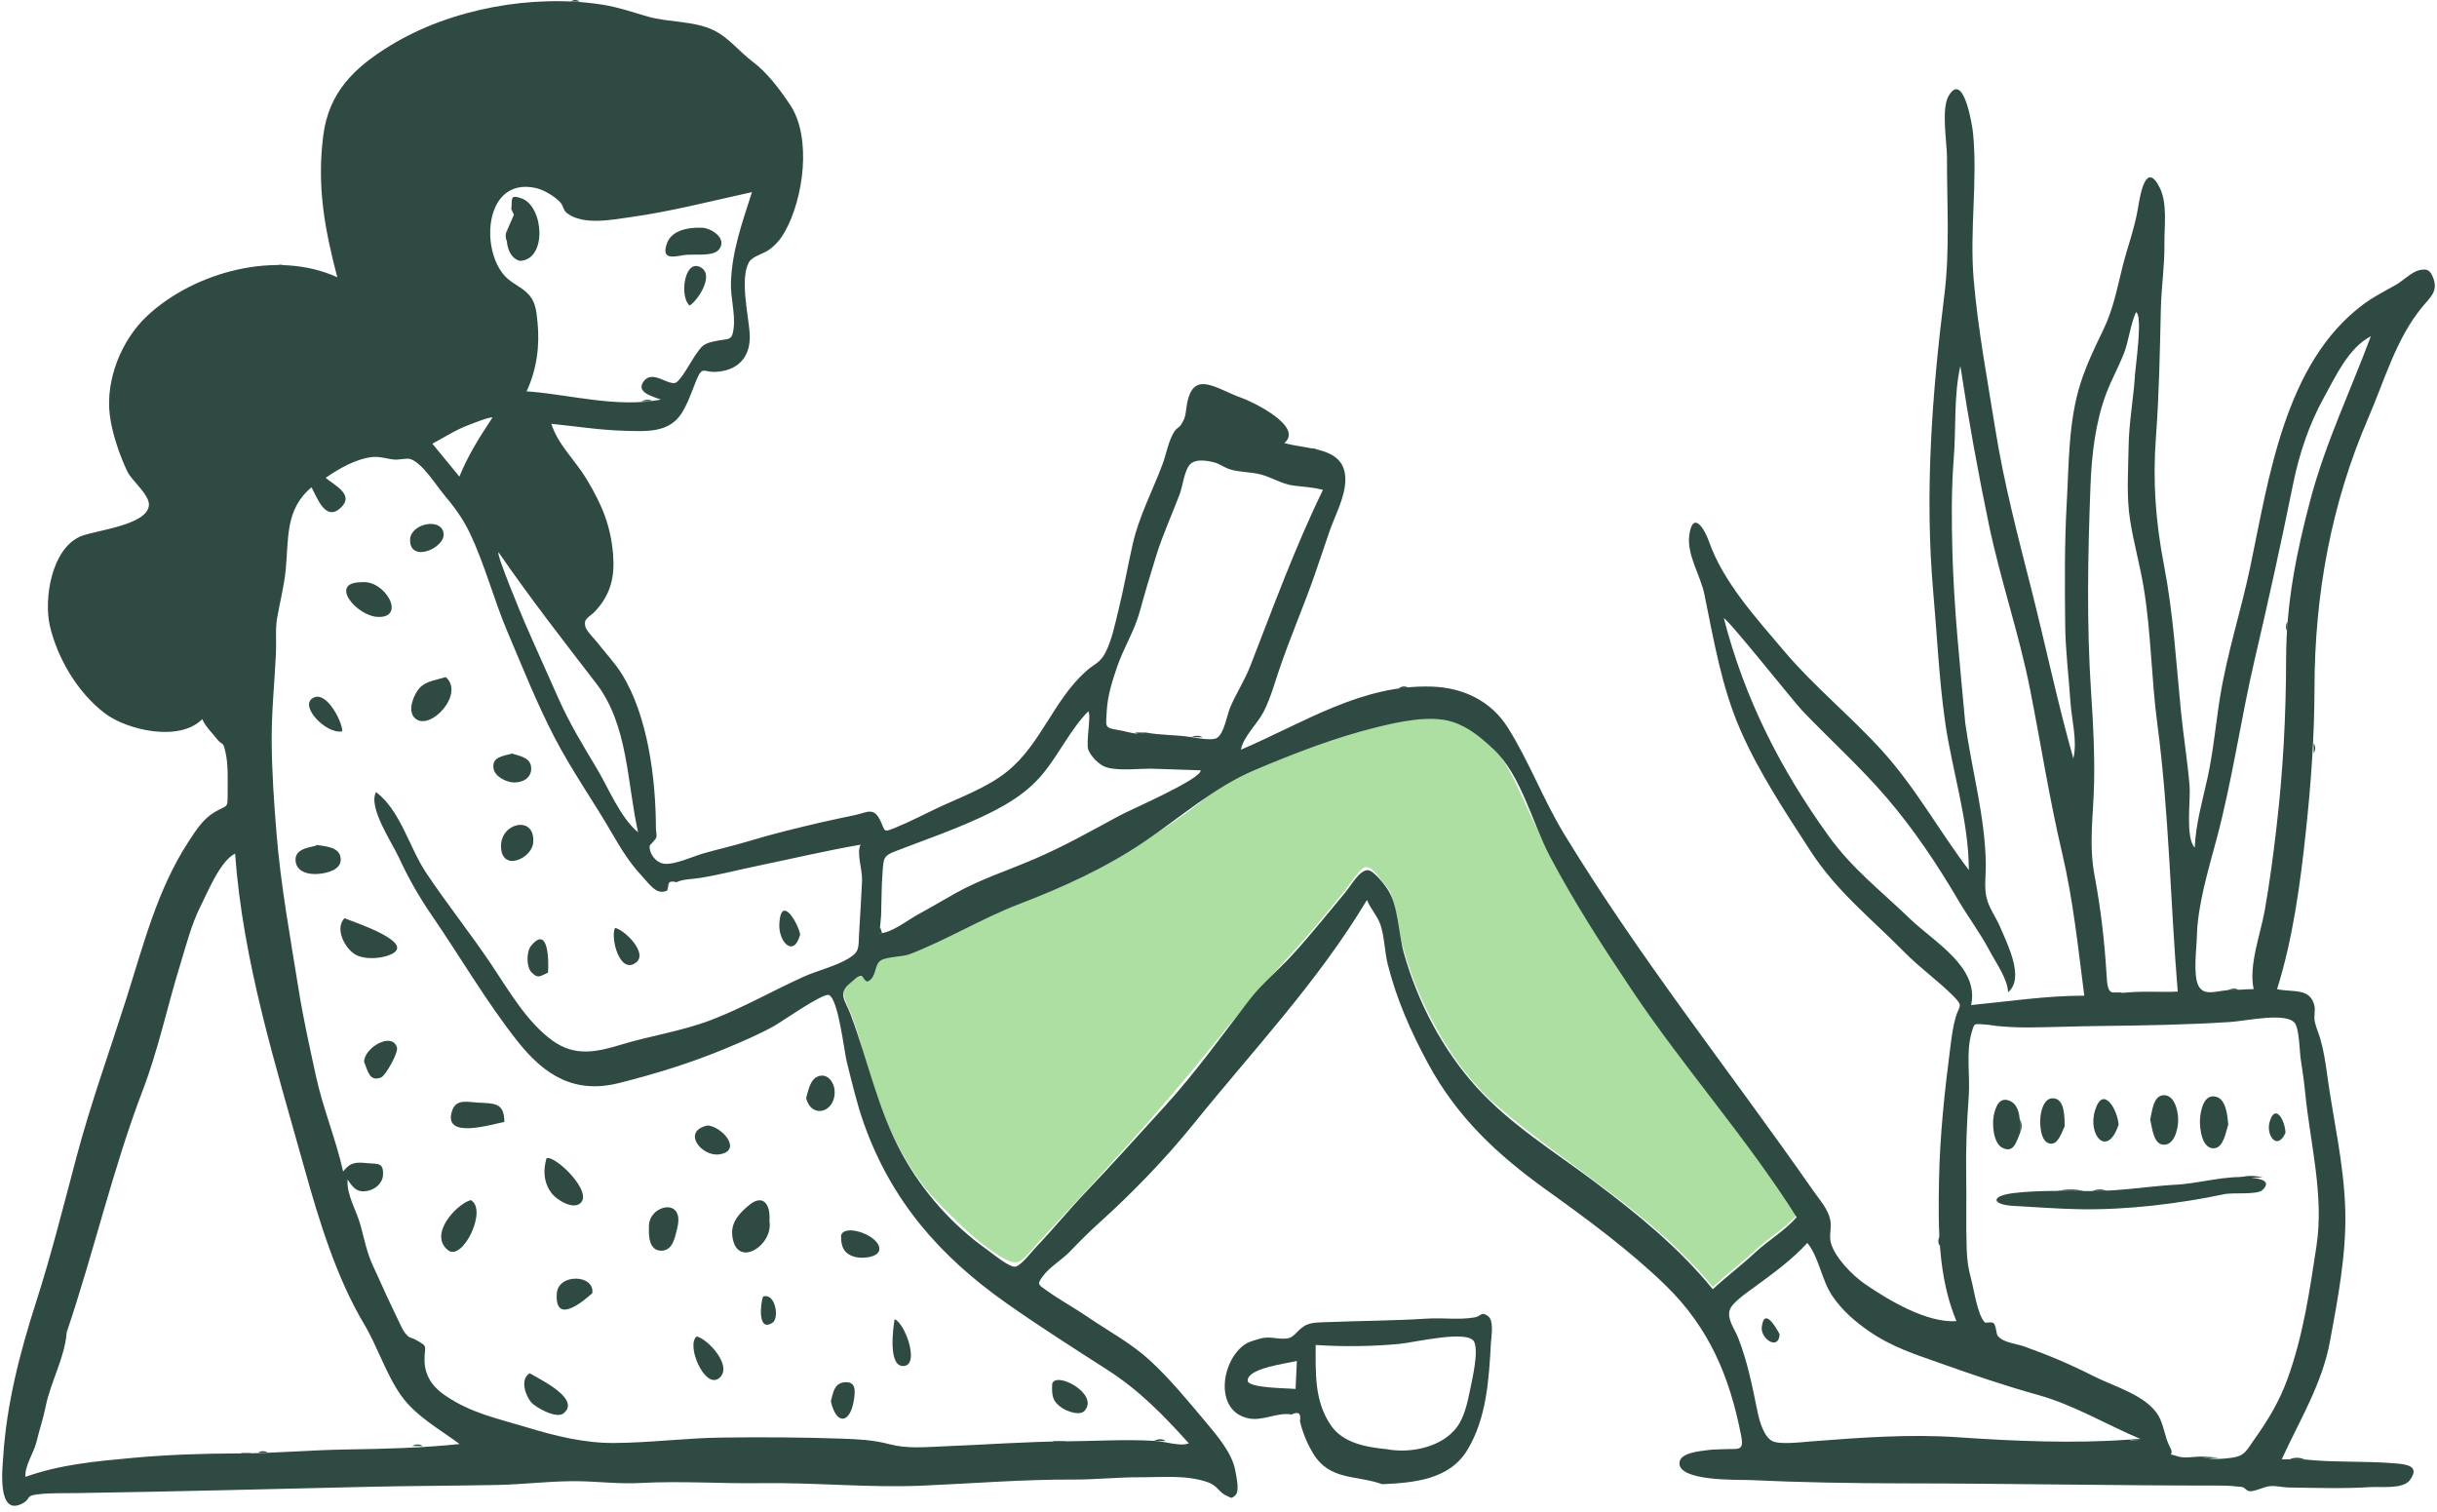 <svg width="366" height="227" viewBox="0 0 366 227" fill="none" xmlns="http://www.w3.org/2000/svg">
<path fill-rule="evenodd" clip-rule="evenodd" d="M269.832 182.46C268.101 184.462 265.545 185.947 263.584 187.777C261.525 189.7 259.289 191.38 257.238 193.279C248.19 182.22 235.794 175.438 225.056 166.261C219.965 161.91 216.215 156.009 213.47 149.952C212.063 146.847 211.023 143.651 210.21 140.343C209.843 138.853 209.485 137.369 209.246 135.858C208.956 134.03 208.88 133.874 207.647 132.446C207.115 131.832 206.087 130.037 205.046 130.235C204.171 130.401 202.569 133.067 202.016 133.725C199.355 136.891 196.775 140.154 193.974 143.197C189.688 147.855 185.786 152.438 181.806 157.374C173.666 167.473 164.885 176.979 156.024 186.482C155.367 187.187 153.834 189.253 152.89 189.531C151.742 189.869 149.876 188.461 148.72 187.673C145.93 185.774 143.73 183.422 141.344 181.067C136.689 176.472 133.536 170.022 131.416 163.885C130.146 160.211 129.321 156.403 128.011 152.742C127.465 151.216 126.227 149.341 126.855 148.012C127.042 147.616 128.233 146.563 128.653 146.482C129.15 146.387 129.978 147.068 130.151 147.021C131.798 146.57 130.884 144.845 131.864 143.917C132.42 143.39 135.246 143.467 136.09 143.178C139.175 142.12 141.942 140.101 144.859 138.896C157.069 133.852 169.427 128.945 179.967 120.708C182.701 118.572 184.517 116.966 187.779 115.586C191.075 114.191 194.389 112.946 197.752 111.729C200.719 110.655 203.703 109.647 206.768 108.878C210.083 108.045 214.785 106.989 218.097 108.062C224.601 110.167 226.701 115.526 229.291 121.18C232.795 128.828 237.032 136.066 241.626 143.106C250.462 156.651 261.209 168.805 269.832 182.46Z" fill="#ADDEA2"/>
<path fill-rule="evenodd" clip-rule="evenodd" d="M73.96 62.714C73.602 62.532 70.808 63.67 70.339 63.844C68.465 64.539 66.701 65.694 64.936 66.633C66.288 68.279 67.641 69.926 68.994 71.573C70.32 68.32 72.024 65.637 73.96 62.714ZM74.882 82.948C74.422 83 78.308 92.337 78.761 93.386C80.412 97.199 82.146 100.975 83.819 104.778C85.44 108.464 87.496 111.855 89.568 115.298C91.34 118.243 93.162 122.813 95.835 124.994C94.147 117.507 94.369 108.899 89.529 102.613C84.511 96.096 79.551 89.732 74.882 82.948ZM269.832 182.792C262.334 170.919 252.948 160.416 245.129 148.754C240.752 142.225 236.49 135.612 232.805 128.661C230.125 123.606 228.459 116.392 224.319 112.527C222.494 110.824 220.545 109.157 218.097 108.394C214.747 107.35 210.134 108.385 206.768 109.21C200.497 110.748 194.37 113.136 188.429 115.644C182.404 118.188 177.263 122.757 171.818 126.428C165.978 130.366 159.656 133.235 153.113 135.747C147.416 137.933 142.347 141.073 136.68 143.274C135.551 143.713 133.246 143.648 132.299 144.22C131.278 144.836 131.68 146.655 130.441 147.326C129.882 147.629 129.696 146.531 129.267 146.549C128.742 146.571 128.263 147.187 127.757 147.577C125.698 149.166 126.959 150.226 127.775 152.412C130.433 159.537 131.861 166.785 135.594 173.511C138.662 179.039 143.054 183.993 148.225 187.653C149.012 188.21 151.575 190.368 152.499 190.224C153.33 190.096 155.021 187.886 155.595 187.286C158.199 184.563 160.579 181.634 163.181 178.907C167.202 174.692 171.073 170.364 174.975 166.092C179.505 161.133 183.515 155.513 187.595 150.214C189.472 147.776 191.888 145.79 193.974 143.53C196.779 140.49 199.355 137.223 202.016 134.057C202.821 133.099 204.17 130.649 205.421 130.678C206.298 130.698 207.844 132.762 208.302 133.409C210.007 135.814 209.999 140.156 210.847 143.157C212.915 150.476 216.645 157.625 221.76 163.273C226.846 168.889 233.362 172.883 239.378 177.397C245.895 182.288 252.07 187.294 257.238 193.611C259.289 191.712 261.525 190.032 263.584 188.11C265.545 186.279 268.101 184.794 269.832 182.792ZM173.318 216.383C174.776 216.398 177.244 217.294 178.548 216.755C174.68 212.475 171.128 208.803 166.234 205.666C161.156 202.411 156.094 199.186 151.162 195.714C141.222 188.718 133.91 180.42 129.758 168.769C128.689 165.769 127.973 162.622 127.189 159.538C126.768 157.877 125.929 150.105 124.503 149.435C123.659 149.037 117.306 153.502 116.299 154.058C113.946 155.36 111.583 156.369 109.15 157.388C103.92 159.578 98.528 161.248 92.982 162.643C86.332 164.315 81.803 161.548 77.684 156.322C73.01 150.392 69.127 143.702 64.854 137.476C62.911 134.643 61.301 131.816 59.866 128.692C58.927 126.648 55.202 121.134 56.489 118.956C60.161 121.752 61.482 127.311 63.983 131.054C67.101 135.719 70.615 140.118 73.748 144.779C76.384 148.698 79.072 153.448 82.965 156.266C86.39 158.744 89.643 157.982 93.329 156.868C97.796 155.518 102.426 154.853 106.803 153.179C111.541 151.368 116.023 148.798 120.645 146.703C122.799 145.726 125.379 145.17 127.41 143.952C129.16 142.903 128.899 142.349 129.027 140.115C129.178 137.508 129.35 134.899 129.466 132.29C129.543 130.537 128.595 128.16 129.239 126.851C123.991 127.761 118.863 128.979 113.652 130.057C110.799 130.647 108.048 131.377 105.166 131.841C104.068 132.017 102.566 132.012 101.582 132.491C100.797 132.266 100.397 132.409 100.382 132.921C100.344 133.198 100.285 133.472 100.203 133.742C98.594 134.474 97.659 132.904 96.263 131.398C94.541 129.539 93.252 127.446 91.988 125.262C89.163 120.38 85.907 115.788 83.293 110.768C80.629 105.65 78.465 100.171 76.206 94.861C74.134 89.99 72.807 84.722 70.517 79.966C69.495 77.844 68.2 76.088 66.687 74.295C65.439 72.815 63.519 69.623 61.655 68.943C61.163 68.763 59.872 69.065 59.312 69.025C58.196 68.945 57.202 68.536 56.06 68.625C53.588 68.819 50.892 70.382 48.916 71.757C50.193 72.895 53.387 74.278 51.093 76.328C48.867 78.319 47.637 74.748 46.788 73.184C42.787 76.469 43.365 80.999 42.903 85.641C42.662 88.064 42.027 90.45 41.617 92.837C41.322 94.555 41.529 96.332 41.445 98.086C41.23 102.543 40.782 106.809 40.804 111.203C40.827 115.9 41.147 120.437 41.523 125.1C42.155 132.95 43.605 140.804 44.848 148.592C45.547 152.97 46.504 157.224 47.434 161.531C48.488 166.419 50.439 171.049 51.533 175.925C52.648 174.508 53.486 174.501 55.289 174.689C56.676 174.833 57.607 174.503 57.526 176.428C57.474 177.676 56.372 178.63 55.154 178.848C53.565 179.132 53.025 178.339 52.206 177.135C52.014 179.415 53.547 181.798 54.153 184.024C54.727 186.133 55.107 188.201 56.071 190.22C57.012 192.189 57.817 194.132 58.769 196.083C59.208 196.98 59.617 197.892 60.061 198.787C60.285 199.24 60.549 199.865 60.883 200.247C61.668 201.143 61.543 200.709 62.462 201.219C64.463 202.33 63.712 202.053 63.758 204.349C63.804 206.613 64.965 208.276 66.827 209.549C70.777 212.25 74.673 213.001 79.164 214.365C83.349 215.637 87.756 216.728 92.187 216.703C97.614 216.673 102.969 215.961 108.395 215.889C114.382 215.81 120.427 215.842 126.401 216.049C128.863 216.134 131.148 216.244 133.525 216.872C136.284 217.603 138.953 217.313 141.797 217.202C147.865 216.966 154.141 216.497 160.129 216.454C164.441 216.424 168.99 216.123 173.318 216.383ZM330.651 218.735C331.73 219.305 334.148 219.071 335.232 218.913C337.143 218.634 337.347 217.877 338.559 216.174C340.645 213.24 342.339 210.431 343.566 207.033C345.915 200.53 346.875 193.877 347.906 187.075C349.052 179.516 346.959 171.681 346.21 164.173C346.038 162.451 345.803 160.744 345.531 159.035C345.368 158.013 345.325 154.536 344.653 153.651C343.361 151.951 337.352 153.322 334.99 153.476C328.396 153.907 321.759 154.008 315.168 154.083C311.654 154.122 308.12 154.27 304.64 154.297C303.043 154.309 301.48 154.23 299.877 154.075C299.34 154.023 298.816 153.899 298.276 153.87C296.426 153.767 296.565 153.499 296.087 155.137C295.249 158.007 295.894 161.659 295.674 164.638C295.38 168.618 295.221 172.655 295.293 176.644C295.361 180.33 295.235 184.008 295.373 187.703C295.43 189.233 295.597 190.48 296.001 191.941C296.457 193.593 296.959 197.452 298.096 198.596C298.225 198.726 299.191 198.422 299.447 198.747C299.842 199.246 299.77 200.302 300.041 200.625C300.919 201.669 302.733 201.752 304.05 202.222C307.661 203.51 310.974 204.908 314.378 206.644C317.419 208.196 322.323 209.516 324.152 212.577C324.99 213.981 325.103 215.831 325.874 217.279C326.752 218.928 324.996 218.066 327.146 218.735C328.115 219.036 329.659 218.735 330.651 218.735ZM10.015 200.082C9.741 203.89 7.596 207.518 6.849 211.263C6.5 213.016 5.907 214.74 5.496 216.483C5.102 218.155 3.679 220.135 3.823 221.79C9.076 219.919 14.396 219.448 19.886 218.943C25.09 218.465 30.587 218.274 35.746 218.272C41.004 218.269 46.626 217.756 52.039 217.676C57.701 217.593 63.448 217.446 69.028 216.859C66.11 214.698 62.46 212.669 60.305 209.662C57.963 206.394 56.747 202.299 54.686 198.851C50.551 191.93 47.922 183.342 45.754 175.567C41.378 159.871 36.487 144.464 35.308 128.183C33.065 129.332 31.284 133.789 30.161 136.008C28.728 138.842 27.977 141.914 27.045 144.926C25.126 151.129 23.798 157.561 21.448 163.706C16.957 175.451 14.071 188.107 10.015 200.082ZM295.152 108.6C296.123 115.62 298.16 122.731 298.238 129.836C298.255 131.399 297.991 133.135 298.316 134.676C298.664 136.321 299.796 137.776 300.449 139.34C301.486 141.822 304.112 146.91 301.58 149.013C301.528 147.017 299.702 144.483 298.781 142.737C297.395 140.107 295.573 137.703 294.069 135.138C290.923 129.77 287.397 124.517 283.341 119.784C279.391 115.175 274.839 111.086 270.65 106.696C269.392 105.377 259.296 92.683 258.895 92.861C262.027 104.937 267.35 115.444 274.635 125.554C278.206 130.511 282.493 133.773 286.841 137.972C290.462 141.469 297.286 145.208 296.034 150.938C301.694 150.394 307.317 149.524 313.029 149.524C312.09 142.295 311.37 135.181 309.694 128.071C307.79 119.997 306.5 111.683 304.89 103.538C303.246 95.222 300.457 87.172 298.722 78.873C297.061 70.925 295.634 62.992 294.417 54.956C293.41 59.409 293.782 64.3 293.424 68.843C293.06 73.484 293.095 78.04 293.216 82.709C293.441 91.381 294.366 99.949 295.152 108.6ZM319.678 67.255C319.71 63.543 320.429 59.881 320.651 56.178C320.719 55.042 321.851 47.29 320.795 46.886C319.927 48.778 319.725 51.199 318.937 53.184C318.149 55.168 317.096 57.057 316.34 59.054C314.703 63.381 314.139 68.277 313.962 72.876C313.563 83.281 313.357 93.662 314.057 104.066C314.356 108.526 314.586 112.993 314.504 117.461C314.414 122.378 313.661 126.646 314.575 131.522C315.481 136.351 316.049 141.16 316.351 146.06C316.562 149.499 316.647 149.255 319.928 149.013C322.297 148.839 324.689 149.025 327.061 148.917C325.952 135.514 325.77 122.084 323.999 108.733C323.095 101.922 323.071 95.012 321.948 88.226C321.39 84.856 320.454 81.552 319.916 78.178C319.339 74.554 319.623 70.906 319.678 67.255ZM79.76 58.82C86.076 59.368 92.794 61.256 99.268 60.009C98.201 59.577 95.408 58.98 96.665 57.275C97.943 55.54 100.097 57.74 101.371 57.513C102.157 57.373 103.894 54.088 104.378 53.407C105.477 51.862 105.61 51.592 107.587 51.196C109.502 50.813 109.936 51.228 110.179 49.324C110.457 47.134 109.7 44.673 109.775 42.434C109.936 37.614 111.491 33.386 112.938 28.851C106.789 30.189 100.777 31.776 94.489 32.638C91.802 33.006 87.62 33.857 85.179 32.03C84.544 31.554 84.645 30.913 84.126 30.362C83.254 29.439 81.638 28.483 80.402 28.22C72.797 26.601 72.055 37.442 75.866 41.499C76.821 42.516 78.149 43.018 79.126 43.949C80.431 45.191 80.538 46.5 80.729 48.396C81.086 51.952 80.601 55.522 79.084 58.775L79.76 58.82ZM172.049 110.003C174.294 110.429 176.637 110.332 178.888 110.696C179.688 110.825 182.085 111.275 182.789 110.808C183.862 110.094 184.244 107.476 184.752 106.256C185.645 104.112 186.908 102.241 187.759 100.057C191.239 91.137 194.483 82.182 198.691 73.566C197.079 73.147 195.84 73.131 194.215 72.914C192.521 72.688 190.986 71.687 189.371 71.257C187.835 70.848 186.227 70.952 184.705 70.477C183.867 70.215 183.148 69.633 182.322 69.429C181.005 69.106 179.468 68.916 178.685 69.781C177.882 70.667 177.6 73.099 177.163 74.244C176 77.296 174.649 80.24 173.674 83.362C172.795 86.177 171.959 88.963 171.185 91.803C170.368 94.803 168.756 97.275 167.774 100.14C167.027 102.32 166.323 104.55 166.211 106.875C166.103 109.144 165.772 109.288 168.041 109.651C169.187 109.834 170.971 110.514 172.049 110.003ZM319.765 216.191C320.35 216.464 320.901 216.428 321.418 216.082C316.349 213.941 311.418 210.971 306.129 209.502C301.168 208.125 296.346 206.479 291.566 204.782C287.682 203.403 284.191 202.33 280.68 199.903C278.548 198.43 276.655 196.774 275.19 194.622C273.56 192.225 273.197 188.815 271.431 186.657C269.048 189.274 266.248 191.257 263.428 193.337C262.452 194.056 260.112 195.625 259.778 196.739C259.357 198.144 260.485 199.488 261.043 200.91C262.472 204.552 263.17 208.192 263.946 211.978C264.256 213.495 264.927 215.777 266.174 216.412C267.309 216.991 270.596 216.57 272.008 216.463C279.377 215.905 286.615 215.333 294.028 215.841C302.417 216.417 311.398 216.814 319.765 216.191ZM334.483 148.707C335.822 148.711 337.13 148.544 338.465 148.544C337.694 144.948 339.495 140.294 340.133 136.705C340.848 132.689 341.391 128.537 341.868 124.489C342.872 115.964 343.327 107.541 343.34 98.953C343.352 90.643 344.865 83.049 346.984 75.06C349.259 66.481 352.985 58.765 356.066 50.491C352.687 52.277 350.816 56.458 349.04 59.653C346.796 63.694 345.3 68.168 344.384 72.704C342.615 81.455 340.676 90.233 338.635 98.969C336.51 108.066 335.261 117.246 332.827 126.268C331.64 130.668 330.026 136.081 329.936 140.618C329.899 142.495 329.334 146.426 330.184 148.056C330.98 149.581 332.739 148.862 334.483 148.707ZM132.331 137.42C132.26 138.355 132.193 139.243 132.027 140.166C133.882 140.148 136.232 138.223 137.823 137.359C139.761 136.307 141.701 135.146 143.597 134.088C147.257 132.045 151.411 130.698 155.318 129.02C159.807 127.092 163.933 124.762 168.225 122.441C169.725 121.63 180.501 116.959 180.32 115.683C177.954 115.604 175.588 115.525 173.222 115.447C171.194 115.379 168.053 115.838 166.11 115.211C165.047 114.867 163.852 113.602 163.451 112.611C163.053 111.631 163.946 107.123 163.427 106.836C160.779 109.539 159.114 113.132 156.747 116.049C154.131 119.272 150.75 121.154 147.025 122.867C142.91 124.759 138.652 126.224 134.447 127.845C132.674 128.529 132.709 128.92 132.555 130.864C132.382 133.037 132.401 135.242 132.331 137.42ZM346.13 219.178C350.59 219.656 355.161 219.384 359.656 219.757C361.291 219.892 363.559 220.095 361.913 222.29C360.877 223.672 357.558 223.229 356.052 223.325C352.01 223.582 347.73 223.444 343.679 223.384C342.826 223.371 341.883 223.118 341.021 223.175C340.026 223.24 338.834 223.956 337.927 223.951C337.368 223.947 337.168 223.358 336.686 223.304C335.635 223.186 334.585 223.099 333.526 223.1C317.513 223.103 301.719 222.781 285.745 222.764C278.107 222.756 270.346 222.624 262.711 222.266C261.108 222.19 251.977 222.518 252.23 219.631C252.36 218.144 255.34 217.935 256.428 217.777C257.234 217.66 258.07 217.678 258.877 217.635C261.022 217.52 261.962 218.036 261.509 215.689C259.793 206.787 256.718 199.43 250.147 193.029C244.773 187.795 238.304 183.047 232.218 178.677C224.828 173.369 218.834 167.788 214.447 159.667C211.885 154.924 209.74 150.076 208.424 144.832C207.95 142.946 207.939 140.8 207.358 138.982C206.912 137.582 205.894 136.602 205.295 135.151C197.943 147.431 188.199 157.705 179.264 168.777C174.995 174.066 170.125 179.09 165.025 183.692C163.511 185.058 162.099 186.484 160.686 187.953C159.504 189.183 157.628 190.276 156.63 191.641C155.673 192.95 155.909 192.888 157.365 193.927C159.291 195.301 161.414 196.442 163.37 197.782C166.497 199.924 169.91 201.733 172.706 204.31C175.73 207.098 178.371 210.327 181.014 213.469C182.776 215.564 185.087 218.252 185.53 220.901C185.677 221.777 186.234 223.945 185.499 224.587C184.87 225.135 184.933 224.927 184.153 224.592C183.131 224.154 182.83 223.148 181.581 222.669C178.386 221.442 174.519 221.864 171.194 221.849C167.868 221.834 164.514 222.207 161.19 222.194C153.598 222.162 146.168 222.777 138.578 223.107C130.518 223.457 122.358 222.617 114.324 222.736C108.372 222.824 102.26 222.379 96.144 222.71C92.997 222.879 89.907 222.486 86.839 222.442C82.823 222.384 78.698 222.93 74.647 223.008C67.998 223.137 61.43 223.136 54.74 223.296C40.35 223.64 26.038 223.996 11.64 224.224C9.72 224.254 7.617 224.189 5.719 224.405C3.705 224.635 4.745 225.063 3.363 225.788C-0.507 227.818 0.387 220.294 0.48 218.814C0.977 210.883 2.99 203.105 5.41 195.576C7.705 188.436 9.569 180.962 11.512 173.667C13.64 165.682 16.413 158.024 18.93 150.118C21.51 142.017 23.61 133.6 28.296 126.419C29.363 124.783 30.465 123.023 32.182 121.992C34.107 120.836 34.189 121.511 34.188 119.395C34.187 117.403 34.309 114.741 33.839 112.839C33.414 111.122 33.48 112.14 32.523 110.906C31.744 109.903 30.93 109.217 30.371 107.998C26.939 111.478 19.083 109.642 15.768 107.136C11.709 104.069 8.618 98.895 7.485 93.967C6.576 90.01 7.692 82.467 12.072 80.564C14.207 79.636 22.049 78.935 22.363 75.911C22.525 74.351 19.765 72.156 19.128 70.814C17.947 68.328 16.814 65.021 16.486 62.296C15.845 56.976 18.26 51.028 22.107 47.435C29.164 40.843 41.58 37.461 50.658 41.643C48.739 34.315 47.581 27.994 48.547 20.371C49.38 13.804 53.254 10.13 58.586 6.859C67.683 1.277 80.055 -0.926 90.457 0.697C92.821 1.066 95.09 1.857 97.279 2.487C100.458 3.401 104.265 3.097 107.267 4.583C109.444 5.66 111.097 7.806 113.009 9.239C115.241 10.911 117.096 13.408 118.646 15.716C121.963 20.654 120.667 29.816 117.891 34.772C117.296 35.835 116.561 36.73 115.576 37.455C114.55 38.21 112.987 38.445 112.459 39.424C111.106 41.932 112.411 47.361 112.592 50.072C112.802 53.22 111.211 55.584 107.642 55.835C105.577 55.98 105.511 54.783 104.522 57.247C103.882 58.845 103.3 60.585 102.375 62.05C100.469 65.068 96.977 64.774 93.796 64.692C90.115 64.597 86.488 64.015 82.805 63.648C83.778 66.765 86.441 69.185 88.104 71.962C90.352 75.718 91.706 78.831 92.071 83.207C92.352 86.57 91.746 89.225 89.446 91.727C88.493 92.763 87.649 92.814 87.886 94.008C88.03 94.737 89.29 95.94 89.736 96.521C90.916 98.06 92.286 99.473 93.324 101.116C97.32 107.44 98.501 117.079 98.51 124.44C98.511 124.778 98.691 125.495 98.542 125.845C98.432 126.102 97.593 126.919 97.581 126.989C97.417 127.936 98.34 129.558 99.788 129.719C101.309 129.887 104.094 128.618 105.509 128.201C107.773 127.533 110.08 127.04 112.339 126.355C115.987 125.248 119.619 124.365 123.328 123.498C125.004 123.106 126.689 122.779 128.371 122.413C130.286 121.996 131.176 121.19 132.164 123.139C133.012 124.811 132.485 125.114 134.539 124.272C136.579 123.434 138.572 122.397 140.563 121.452C144.076 119.786 148.259 118.3 151.288 115.841C156.342 111.737 158.214 105.202 163.051 100.848C164.398 99.635 165.201 99.614 166.053 97.934C166.964 96.137 167.435 93.832 167.914 91.898C168.753 88.512 169.351 85.115 170.112 81.732C171.06 77.517 173.11 73.701 174.606 69.681C175.188 68.115 175.49 66.124 176.43 64.717C176.679 64.344 177.155 64.133 177.35 63.824C178.018 62.764 178.011 62.473 178.185 61.197C178.995 55.237 182.553 58.372 186.441 59.739C188.079 60.315 195.857 64.05 192.887 66.534C196.428 67.561 202.099 67.003 202.051 72.077C202.027 74.677 200.472 77.458 199.637 79.892C198.896 82.053 198.179 84.222 197.426 86.379C195.776 91.105 193.775 95.69 192.165 100.43C191.432 102.591 190.826 104.802 189.804 106.841C188.904 108.639 186.722 110.622 186.363 112.589C195.798 108.563 204.527 102.744 215.088 103.114C219.712 103.277 223.909 105.22 226.463 109.287C229.665 114.383 231.771 120.089 234.901 125.233C246.286 143.943 259.865 160.942 272.363 178.878C273.323 180.256 274.557 181.56 274.89 183.263C275.108 184.374 274.686 185.486 274.947 186.553C275.487 188.772 278.219 191.542 280.071 192.817C283.622 195.261 289.394 198.708 293.825 198.403C291.044 191.72 291.081 184.398 291.21 177.269C291.333 170.498 292.065 163.781 292.934 157.08C293.131 155.563 293.302 154.158 293.738 152.688C294.238 151.002 294.924 151.162 293.426 149.646C291.121 147.313 288.379 145.393 286.055 143.03C281.029 137.92 275.877 133.916 271.921 127.814C268.159 122.011 264.19 116.039 261.405 109.684C258.538 103.142 257.392 96.155 255.968 89.227C255.391 86.415 253.285 83.277 253.708 80.341C254.243 76.63 255.963 79.332 256.664 81.329C258.801 87.424 263.806 92.88 267.952 97.782C272.43 103.078 277.908 107.508 282.583 112.65C287.674 118.25 291.161 124.686 295.688 130.664C295.688 123.245 293.155 115.691 292.119 108.352C291.207 101.892 290.921 95.413 290.344 88.925C289.036 74.189 290.167 59.018 292.003 44.386C292.876 37.438 292.381 30.652 292.408 23.68C292.416 21.461 291.497 16.346 292.668 14.377C294.91 10.605 296.218 18.853 296.331 20.082C297.009 27.408 295.793 34.651 296.415 41.945C297.064 49.561 298.472 56.964 299.671 64.493C300.969 72.644 303.084 80.612 305.108 88.607C307.233 97.002 309.02 105.571 311.383 113.899C312.02 111.281 311.126 108.066 310.949 105.4C310.697 101.585 310.205 97.769 310.162 93.944C310.094 87.848 310.047 81.639 310.391 75.571C310.731 69.59 310.629 63.323 312.463 57.561C313.333 54.826 314.61 52.158 315.859 49.582C317.401 46.405 317.946 43.325 318.799 39.946C319.53 37.053 320.6 34.236 321.087 31.284C321.39 29.449 322.235 24.03 324.336 28.136C325.556 30.518 325.029 34.051 325.063 36.61C325.107 39.892 324.604 43.083 324.527 46.351C324.377 52.762 324.27 59.166 323.792 65.567C323.29 72.282 323.728 78.301 325.005 84.918C326.404 92.161 326.813 99.419 327.538 106.751C327.911 110.536 328.541 114.301 328.845 118.092C329.006 120.099 328.181 125.856 329.619 127.286C329.759 123.809 330.755 120.329 331.51 116.94C332.405 112.926 332.766 108.707 333.426 104.635C334.494 98.039 336.566 91.74 337.937 85.218C340.763 71.773 343.111 54.493 354.955 45.692C356.504 44.541 358.207 43.691 359.883 42.743C360.831 42.207 362.24 40.819 363.325 40.577C364.51 40.312 365.004 40.518 365.484 41.892C366.153 43.807 364.929 44.702 363.786 46.093C359.83 50.908 358.14 57.08 355.698 62.726C350.105 75.655 347.63 89.292 347.602 103.268C347.587 110.584 347.082 117.64 346.302 124.912C345.462 132.738 344.357 141.015 341.979 148.544C344.364 149.078 346.951 148.281 347.598 151.053C347.757 151.734 347.47 152.539 347.646 153.425C347.817 154.287 348.228 155.144 348.471 155.991C348.974 157.743 349.24 159.472 349.484 161.272C350.43 168.226 352.053 174.84 352.226 181.891C352.385 188.409 351.109 195.012 349.933 201.405C348.749 207.843 345.352 213.331 342.677 219.154C343.829 219.154 344.979 219.166 346.13 219.178Z" fill="#2E4A43"/>
<path fill-rule="evenodd" clip-rule="evenodd" d="M194.77 204.377C193.501 204.736 187.378 205.413 187.38 207.334C187.38 208.486 193.495 208.464 194.577 208.589C194.642 207.185 194.706 205.781 194.77 204.377ZM208.285 217.635C211.814 218.306 216.603 217.363 218.859 214.252C219.913 212.799 220.413 210.588 220.756 208.853C221.084 207.2 222.096 203.075 221.407 201.526C220.562 199.623 212.455 201.612 210.094 201.83C205.975 202.21 201.716 202.255 197.595 201.986C197.595 206.242 197.377 210.39 199.88 214.053C201.686 216.695 205.077 217.319 208.285 217.635ZM207.576 222.892C203.742 221.489 199.717 222.401 197.221 218.285C196.587 217.241 196.054 216.118 195.671 214.958C195.483 214.45 195.338 213.93 195.234 213.397C195.429 212.249 195.009 211.926 193.974 212.426C191.942 212.031 189.713 213.426 187.573 213.015C182.381 212.017 183.324 204.581 186.808 202.007C187.496 201.498 188.184 201.356 188.972 201.105C190.708 200.552 191.648 201.17 193.237 201.013C194.52 200.886 194.873 199.54 196.253 198.947C197.156 198.559 198.41 198.589 199.359 198.55C204.329 198.346 209.313 198.347 214.314 198.024C216.647 197.873 219.165 198.242 221.45 197.844C222.52 197.657 222.366 196.945 223.38 197.569C224.428 198.216 223.975 200.608 223.923 201.562C223.616 207.077 223.288 212.992 220.334 217.814C217.631 222.225 212.312 222.677 207.576 222.892Z" fill="#2E4A43"/>
<path fill-rule="evenodd" clip-rule="evenodd" d="M5.103 224.412C6.337 224.398 7.57 224.385 8.799 224.373C7.564 224.386 6.334 224.399 5.103 224.412Z" fill="#2E4A43"/>
<path fill-rule="evenodd" clip-rule="evenodd" d="M347.609 106.82C347.607 105.635 347.604 104.45 347.602 103.267C347.604 104.453 347.607 105.636 347.609 106.82Z" fill="#2E4A43"/>
<path fill-rule="evenodd" clip-rule="evenodd" d="M33.843 111.685C33.839 112.839 33.835 113.994 33.831 115.145C33.835 113.99 33.839 112.838 33.843 111.685Z" fill="#2E4A43"/>
<path fill-rule="evenodd" clip-rule="evenodd" d="M136.373 223.103C137.354 223.105 138.336 223.106 139.312 223.109C138.329 223.107 137.351 223.106 136.373 223.103Z" fill="#2E4A43"/>
<path fill-rule="evenodd" clip-rule="evenodd" d="M76.788 222.868C77.769 222.871 78.75 222.874 79.727 222.878C78.744 222.875 77.766 222.871 76.788 222.868Z" fill="#2E4A43"/>
<path fill-rule="evenodd" clip-rule="evenodd" d="M291.34 174.934C291.297 175.713 291.253 176.492 291.21 177.269C291.254 176.49 291.297 175.712 291.34 174.934Z" fill="#2E4A43"/>
<path fill-rule="evenodd" clip-rule="evenodd" d="M346.131 219.178C345.372 219.169 344.614 219.162 343.856 219.154C344.618 218.836 345.376 218.85 346.131 219.178Z" fill="#2E4A43"/>
<path fill-rule="evenodd" clip-rule="evenodd" d="M278.802 222.627C279.346 222.618 279.89 222.61 280.429 222.601C279.884 222.609 279.343 222.618 278.802 222.627Z" fill="#2E4A43"/>
<path fill-rule="evenodd" clip-rule="evenodd" d="M347.314 116.433C347.327 115.844 347.341 115.255 347.354 114.668C347.341 115.258 347.327 115.845 347.314 116.433Z" fill="#2E4A43"/>
<path fill-rule="evenodd" clip-rule="evenodd" d="M296.415 41.945C296.37 41.337 296.325 40.73 296.28 40.124C296.325 40.732 296.37 41.339 296.415 41.945Z" fill="#2E4A43"/>
<path fill-rule="evenodd" clip-rule="evenodd" d="M347.583 109.139C347.59 108.53 347.597 107.922 347.604 107.315C347.597 107.924 347.59 108.532 347.583 109.139Z" fill="#2E4A43"/>
<path fill-rule="evenodd" clip-rule="evenodd" d="M176.418 221.872C176.902 221.879 177.386 221.886 177.865 221.892C177.381 221.885 176.899 221.879 176.418 221.872Z" fill="#2E4A43"/>
<path fill-rule="evenodd" clip-rule="evenodd" d="M301.072 222.865C301.545 222.874 302.018 222.883 302.487 222.893C302.012 222.884 301.542 222.874 301.072 222.865Z" fill="#2E4A43"/>
<path fill-rule="evenodd" clip-rule="evenodd" d="M352.171 180.059C352.137 179.525 352.103 178.991 352.07 178.458C352.104 178.992 352.138 179.525 352.171 180.059Z" fill="#2E4A43"/>
<path fill-rule="evenodd" clip-rule="evenodd" d="M343.679 223.384C344.064 223.381 344.449 223.379 344.829 223.378C344.443 223.381 344.061 223.383 343.679 223.384Z" fill="#2E4A43"/>
<path fill-rule="evenodd" clip-rule="evenodd" d="M291.213 222.889C291.594 222.88 291.976 222.87 292.353 222.861C291.97 222.871 291.591 222.88 291.213 222.889Z" fill="#2E4A43"/>
<path fill-rule="evenodd" clip-rule="evenodd" d="M205.498 222.598C205.918 222.595 206.338 222.593 206.753 222.59C206.333 222.592 205.915 222.595 205.498 222.598Z" fill="#2E4A43"/>
<path fill-rule="evenodd" clip-rule="evenodd" d="M108.701 222.596C109.1 222.599 109.499 222.602 109.894 222.606C109.493 222.603 109.097 222.6 108.701 222.596Z" fill="#2E4A43"/>
<path fill-rule="evenodd" clip-rule="evenodd" d="M85.153 222.661C85.56 222.638 85.966 222.615 86.37 222.593C85.962 222.616 85.558 222.638 85.153 222.661Z" fill="#2E4A43"/>
<path fill-rule="evenodd" clip-rule="evenodd" d="M197.89 67.615C197.284 67.563 196.679 67.511 196.073 67.458C196.68 67.501 197.321 67.142 197.89 67.615Z" fill="#2E4A43"/>
<path fill-rule="evenodd" clip-rule="evenodd" d="M352.229 219.408C351.632 219.348 351.035 219.287 350.438 219.227C351.035 219.287 351.632 219.348 352.229 219.408Z" fill="#2E4A43"/>
<path fill-rule="evenodd" clip-rule="evenodd" d="M310.587 71.291C310.547 71.814 310.506 72.337 310.466 72.859C310.507 72.335 310.547 71.813 310.587 71.291Z" fill="#2E4A43"/>
<path fill-rule="evenodd" clip-rule="evenodd" d="M347.733 93.099C347.774 92.603 347.814 92.107 347.855 91.613C347.814 92.11 347.773 92.604 347.733 93.099Z" fill="#2E4A43"/>
<path fill-rule="evenodd" clip-rule="evenodd" d="M310.349 79.404C310.306 79.927 310.263 80.449 310.22 80.969C310.263 80.446 310.306 79.925 310.349 79.404Z" fill="#2E4A43"/>
<path fill-rule="evenodd" clip-rule="evenodd" d="M347.48 113.116C347.476 112.611 347.472 112.107 347.469 111.604C347.795 112.107 347.782 112.61 347.48 113.116Z" fill="#2E4A43"/>
<path fill-rule="evenodd" clip-rule="evenodd" d="M291.348 185.59C291.344 186.095 291.34 186.602 291.334 187.105C291 186.595 291.067 186.091 291.348 185.59Z" fill="#2E4A43"/>
<path fill-rule="evenodd" clip-rule="evenodd" d="M329.4 127.068C329.342 126.556 329.283 126.043 329.225 125.533C329.284 126.046 329.342 126.557 329.4 127.068Z" fill="#2E4A43"/>
<path fill-rule="evenodd" clip-rule="evenodd" d="M14.316 80.077C13.921 80.6 13.381 80.242 12.911 80.305C13.38 80.229 13.848 80.153 14.316 80.077Z" fill="#2E4A43"/>
<path fill-rule="evenodd" clip-rule="evenodd" d="M210.047 198.387C209.547 198.387 209.047 198.388 208.547 198.389C209.047 198.388 209.547 198.387 210.047 198.387Z" fill="#2E4A43"/>
<path fill-rule="evenodd" clip-rule="evenodd" d="M289.941 82.226C289.988 82.652 290.034 83.077 290.081 83.501C290.034 83.075 289.988 82.65 289.941 82.226Z" fill="#2E4A43"/>
<path fill-rule="evenodd" clip-rule="evenodd" d="M42.803 39.983C42.301 39.993 41.798 40.003 41.295 40.013C41.792 39.72 42.294 39.636 42.803 39.983Z" fill="#2E4A43"/>
<path fill-rule="evenodd" clip-rule="evenodd" d="M310.337 86.762C310.304 87.208 310.271 87.654 310.239 88.098C310.272 87.652 310.304 87.207 310.337 86.762Z" fill="#2E4A43"/>
<path fill-rule="evenodd" clip-rule="evenodd" d="M296.55 32.011C296.589 31.605 296.628 31.198 296.666 30.794C296.627 31.201 296.589 31.606 296.55 32.011Z" fill="#2E4A43"/>
<path fill-rule="evenodd" clip-rule="evenodd" d="M292.599 30.738C292.56 31.179 292.52 31.62 292.481 32.06C292.521 31.618 292.56 31.177 292.599 30.738Z" fill="#2E4A43"/>
<path fill-rule="evenodd" clip-rule="evenodd" d="M74.222 1.273C73.71 1.335 73.198 1.397 72.687 1.459C73.199 1.397 73.71 1.335 74.222 1.273Z" fill="#2E4A43"/>
<path fill-rule="evenodd" clip-rule="evenodd" d="M37.273 40.334C36.748 40.388 36.223 40.441 35.698 40.495C36.223 40.441 36.748 40.388 37.273 40.334Z" fill="#2E4A43"/>
<path fill-rule="evenodd" clip-rule="evenodd" d="M324.946 41.627C324.979 41.217 325.01 40.806 325.042 40.398C325.01 40.809 324.978 41.218 324.946 41.627Z" fill="#2E4A43"/>
<path fill-rule="evenodd" clip-rule="evenodd" d="M20.042 109.358C20.345 109.363 20.647 109.367 20.944 109.372C20.641 109.367 20.342 109.363 20.042 109.358Z" fill="#2E4A43"/>
<path fill-rule="evenodd" clip-rule="evenodd" d="M292.614 160.01C292.584 160.465 292.554 160.919 292.524 161.372C292.554 160.918 292.584 160.464 292.614 160.01Z" fill="#2E4A43"/>
<path fill-rule="evenodd" clip-rule="evenodd" d="M323.456 71.57C323.444 71.132 323.432 70.694 323.419 70.257C323.432 70.695 323.444 71.132 323.456 71.57Z" fill="#2E4A43"/>
<path fill-rule="evenodd" clip-rule="evenodd" d="M87.099 0.237C86.633 0.237 86.166 0.237 85.701 0.237C86.167 -0.083 86.633 -0.075 87.099 0.237Z" fill="#2E4A43"/>
<path fill-rule="evenodd" clip-rule="evenodd" d="M211.602 103.324C211.091 103.337 210.58 103.35 210.07 103.363C210.572 103.008 211.083 102.999 211.602 103.324Z" fill="#2E4A43"/>
<path fill-rule="evenodd" clip-rule="evenodd" d="M256.24 221.854C256.542 221.86 256.846 221.867 257.144 221.874C256.84 221.868 256.54 221.861 256.24 221.854Z" fill="#2E4A43"/>
<path fill-rule="evenodd" clip-rule="evenodd" d="M267.642 222.386C267.944 222.376 268.247 222.365 268.545 222.354C268.241 222.365 267.942 222.376 267.642 222.386Z" fill="#2E4A43"/>
<path fill-rule="evenodd" clip-rule="evenodd" d="M89.192 222.597C89.507 222.605 89.823 222.613 90.134 222.62C89.817 222.612 89.505 222.605 89.192 222.597Z" fill="#2E4A43"/>
<path fill-rule="evenodd" clip-rule="evenodd" d="M351.909 174.991C351.864 174.558 351.82 174.125 351.774 173.694C351.82 174.127 351.864 174.559 351.909 174.991Z" fill="#2E4A43"/>
<path fill-rule="evenodd" clip-rule="evenodd" d="M310.723 101.994C310.759 102.407 310.794 102.819 310.83 103.229C310.794 102.816 310.758 102.405 310.723 101.994Z" fill="#2E4A43"/>
<path fill-rule="evenodd" clip-rule="evenodd" d="M326.573 94.908C326.524 94.471 326.475 94.033 326.426 93.597C326.475 94.035 326.524 94.472 326.573 94.908Z" fill="#2E4A43"/>
<path fill-rule="evenodd" clip-rule="evenodd" d="M91.751 222.858C92.069 222.853 92.387 222.848 92.702 222.844C92.382 222.849 92.066 222.853 91.751 222.858Z" fill="#2E4A43"/>
<path fill-rule="evenodd" clip-rule="evenodd" d="M207.576 222.892C207.886 222.878 208.195 222.864 208.5 222.85C208.19 222.865 207.883 222.878 207.576 222.892Z" fill="#2E4A43"/>
<path fill-rule="evenodd" clip-rule="evenodd" d="M323.986 62.955C323.972 62.511 323.958 62.068 323.944 61.625C323.958 62.069 323.972 62.512 323.986 62.955Z" fill="#2E4A43"/>
<path fill-rule="evenodd" clip-rule="evenodd" d="M61.592 223.147C61.903 223.145 62.213 223.142 62.519 223.14C62.207 223.143 61.9 223.145 61.592 223.147Z" fill="#2E4A43"/>
<path fill-rule="evenodd" clip-rule="evenodd" d="M323.856 223.143C324.175 223.146 324.494 223.149 324.809 223.153C324.489 223.149 324.172 223.146 323.856 223.143Z" fill="#2E4A43"/>
<path fill-rule="evenodd" clip-rule="evenodd" d="M330.744 223.105C331.052 223.127 331.36 223.149 331.664 223.17C331.355 223.149 331.05 223.127 330.744 223.105Z" fill="#2E4A43"/>
<path fill-rule="evenodd" clip-rule="evenodd" d="M333.526 223.099C333.84 223.109 334.153 223.118 334.463 223.125C334.148 223.115 333.837 223.107 333.526 223.099Z" fill="#2E4A43"/>
<path fill-rule="evenodd" clip-rule="evenodd" d="M347.809 96.666C347.789 96.23 347.768 95.794 347.748 95.359C347.769 95.796 347.789 96.231 347.809 96.666Z" fill="#2E4A43"/>
<path fill-rule="evenodd" clip-rule="evenodd" d="M137.31 217.383C138.264 217.334 139.218 217.284 140.172 217.234C139.218 217.284 138.264 217.334 137.31 217.383Z" fill="#2E4A43"/>
<path fill-rule="evenodd" clip-rule="evenodd" d="M79.76 58.82C80.588 58.892 81.416 58.964 82.243 59.036C81.415 58.964 80.587 58.892 79.76 58.82Z" fill="#2E4A43"/>
<path fill-rule="evenodd" clip-rule="evenodd" d="M313.562 94.822C313.588 95.612 313.614 96.402 313.64 97.19C313.614 96.399 313.588 95.611 313.562 94.822Z" fill="#2E4A43"/>
<path fill-rule="evenodd" clip-rule="evenodd" d="M330.651 218.734C331.516 218.787 332.38 218.839 333.244 218.891C332.375 218.931 331.492 219.179 330.651 218.734Z" fill="#2E4A43"/>
<path fill-rule="evenodd" clip-rule="evenodd" d="M325.536 125.272C325.542 124.518 325.549 123.765 325.555 123.013C325.548 123.767 325.542 124.519 325.536 125.272Z" fill="#2E4A43"/>
<path fill-rule="evenodd" clip-rule="evenodd" d="M323.323 148.953C324.082 148.963 324.841 148.973 325.599 148.983C324.84 148.973 324.082 148.963 323.323 148.953Z" fill="#2E4A43"/>
<path fill-rule="evenodd" clip-rule="evenodd" d="M132.386 135.702C132.367 136.277 132.348 136.851 132.33 137.423C132.349 136.848 132.367 136.275 132.386 135.702Z" fill="#2E4A43"/>
<path fill-rule="evenodd" clip-rule="evenodd" d="M335.947 111.379C335.916 111.951 335.885 112.522 335.854 113.091C335.886 112.519 335.916 111.949 335.947 111.379Z" fill="#2E4A43"/>
<path fill-rule="evenodd" clip-rule="evenodd" d="M319.765 216.191C320.317 216.153 320.869 216.116 321.419 216.081C321.004 216.413 320.587 216.44 319.765 216.191Z" fill="#2E4A43"/>
<path fill-rule="evenodd" clip-rule="evenodd" d="M316.072 141.469C316.11 142.086 316.148 142.702 316.186 143.316C316.148 142.7 316.11 142.085 316.072 141.469Z" fill="#2E4A43"/>
<path fill-rule="evenodd" clip-rule="evenodd" d="M109.757 44.214C109.762 43.619 109.768 43.024 109.774 42.431C109.769 43.027 109.763 43.621 109.757 44.214Z" fill="#2E4A43"/>
<path fill-rule="evenodd" clip-rule="evenodd" d="M316.74 149.078L318.797 149.033C318.118 149.361 317.433 149.372 316.74 149.078Z" fill="#2E4A43"/>
<path fill-rule="evenodd" clip-rule="evenodd" d="M335.714 153.469C335.229 153.474 334.744 153.478 334.262 153.483C334.748 153.479 335.231 153.474 335.714 153.469Z" fill="#2E4A43"/>
<path fill-rule="evenodd" clip-rule="evenodd" d="M158.116 216.428C158.787 216.437 159.458 216.445 160.13 216.454C159.453 216.793 158.781 216.841 158.116 216.428Z" fill="#2E4A43"/>
<path fill-rule="evenodd" clip-rule="evenodd" d="M313.798 99.897C313.832 100.515 313.865 101.133 313.898 101.75C313.865 101.131 313.832 100.514 313.798 99.897Z" fill="#2E4A43"/>
<path fill-rule="evenodd" clip-rule="evenodd" d="M96.322 60.272C96.897 59.989 97.475 59.941 98.06 60.242C97.481 60.252 96.901 60.262 96.322 60.272Z" fill="#2E4A43"/>
<path fill-rule="evenodd" clip-rule="evenodd" d="M295.009 107.038C295.057 107.56 295.104 108.082 295.152 108.602C295.104 108.079 295.057 107.558 295.009 107.038Z" fill="#2E4A43"/>
<path fill-rule="evenodd" clip-rule="evenodd" d="M343.532 94.865C343.237 94.355 343.247 93.847 343.546 93.344C343.541 93.852 343.537 94.359 343.532 94.865Z" fill="#2E4A43"/>
<path fill-rule="evenodd" clip-rule="evenodd" d="M313.893 77.146C313.893 77.662 313.893 78.179 313.893 78.693C313.893 78.176 313.893 77.661 313.893 77.146Z" fill="#2E4A43"/>
<path fill-rule="evenodd" clip-rule="evenodd" d="M334.483 148.707C335.074 148.526 335.665 148.269 336.254 148.713C335.664 148.711 335.073 148.709 334.483 148.707Z" fill="#2E4A43"/>
<path fill-rule="evenodd" clip-rule="evenodd" d="M61.862 217.151C62.407 216.912 62.951 216.786 63.488 217.17C62.946 217.163 62.404 217.157 61.862 217.151Z" fill="#2E4A43"/>
<path fill-rule="evenodd" clip-rule="evenodd" d="M173.318 216.382C173.901 216.128 174.482 215.988 175.057 216.4C174.477 216.394 173.898 216.389 173.318 216.382Z" fill="#2E4A43"/>
<path fill-rule="evenodd" clip-rule="evenodd" d="M43.613 140.999C43.657 141.525 43.7 142.052 43.744 142.576C43.7 142.05 43.656 141.525 43.613 140.999Z" fill="#2E4A43"/>
<path fill-rule="evenodd" clip-rule="evenodd" d="M178.888 110.695C179.461 110.487 180.033 110.378 180.596 110.726C180.026 110.715 179.457 110.705 178.888 110.695Z" fill="#2E4A43"/>
<path fill-rule="evenodd" clip-rule="evenodd" d="M313.789 126.356C313.821 126.87 313.853 127.384 313.885 127.898C313.853 127.383 313.821 126.869 313.789 126.356Z" fill="#2E4A43"/>
<path fill-rule="evenodd" clip-rule="evenodd" d="M43.242 79.955C43.195 80.369 43.147 80.784 43.1 81.196C43.148 80.781 43.195 80.368 43.242 79.955Z" fill="#2E4A43"/>
<path fill-rule="evenodd" clip-rule="evenodd" d="M10.015 200.082C9.985 200.486 9.956 200.889 9.927 201.289C9.958 200.886 9.986 200.484 10.015 200.082Z" fill="#2E4A43"/>
<path fill-rule="evenodd" clip-rule="evenodd" d="M325.79 129.077C325.758 128.661 325.726 128.244 325.694 127.829C325.726 128.246 325.758 128.662 325.79 129.077Z" fill="#2E4A43"/>
<path fill-rule="evenodd" clip-rule="evenodd" d="M132.192 139.25C132.288 139.553 132.383 139.857 132.478 140.161C131.841 140.315 131.746 140.011 132.192 139.25Z" fill="#2E4A43"/>
<path fill-rule="evenodd" clip-rule="evenodd" d="M170.493 110.009C171.012 110.007 171.53 110.005 172.049 110.003C171.531 110.249 171.013 110.418 170.493 110.009Z" fill="#2E4A43"/>
<path fill-rule="evenodd" clip-rule="evenodd" d="M43.904 143.49C43.921 143.95 43.939 144.411 43.956 144.869C43.938 144.409 43.92 143.95 43.904 143.49Z" fill="#2E4A43"/>
<path fill-rule="evenodd" clip-rule="evenodd" d="M296.269 148.339C296.287 148.762 296.306 149.185 296.325 149.607C296.307 149.182 296.288 148.761 296.269 148.339Z" fill="#2E4A43"/>
<path fill-rule="evenodd" clip-rule="evenodd" d="M38.76 218.17C39.253 217.843 39.746 217.872 40.241 218.165C39.747 218.167 39.254 218.169 38.76 218.17Z" fill="#2E4A43"/>
<path fill-rule="evenodd" clip-rule="evenodd" d="M51.727 74.04C51.753 74.472 51.78 74.904 51.808 75.334C51.781 74.901 51.754 74.47 51.727 74.04Z" fill="#2E4A43"/>
<path fill-rule="evenodd" clip-rule="evenodd" d="M36.198 218.215C36.71 218.217 37.222 218.219 37.734 218.221C37.22 218.571 36.709 218.587 36.198 218.215Z" fill="#2E4A43"/>
<path fill-rule="evenodd" clip-rule="evenodd" d="M319.678 67.254C319.682 66.815 319.686 66.376 319.69 65.939C319.686 66.378 319.682 66.816 319.678 67.254Z" fill="#2E4A43"/>
<path fill-rule="evenodd" clip-rule="evenodd" d="M84.649 59.575C85.138 59.639 85.628 59.703 86.117 59.767C85.628 59.703 85.138 59.639 84.649 59.575Z" fill="#2E4A43"/>
<path fill-rule="evenodd" clip-rule="evenodd" d="M41.434 97.472C41.441 97.882 41.447 98.293 41.455 98.701C41.448 98.29 41.441 97.881 41.434 97.472Z" fill="#2E4A43"/>
<path fill-rule="evenodd" clip-rule="evenodd" d="M322.975 97.413C322.948 96.996 322.921 96.578 322.894 96.162C322.921 96.581 322.949 96.997 322.975 97.413Z" fill="#2E4A43"/>
<path fill-rule="evenodd" clip-rule="evenodd" d="M208.757 217.725C209.361 217.78 209.965 217.835 210.569 217.889C209.965 217.834 209.361 217.78 208.757 217.725Z" fill="#2E4A43"/>
<path fill-rule="evenodd" clip-rule="evenodd" d="M206.738 202.082C206.411 202.088 206.085 202.093 205.761 202.1C206.088 202.095 206.413 202.089 206.738 202.082Z" fill="#2E4A43"/>
<path fill-rule="evenodd" clip-rule="evenodd" d="M206.765 217.486C207.272 217.536 207.779 217.586 208.286 217.636C207.779 217.586 207.272 217.536 206.765 217.486Z" fill="#2E4A43"/>
<path fill-rule="evenodd" clip-rule="evenodd" d="M115.558 183.356C116.217 187.082 110.427 190.726 109.967 185.429C109.8 183.492 111.095 182.13 112.545 180.946C114.604 179.266 115.754 180.875 115.558 183.356Z" fill="#2E4A43"/>
<path fill-rule="evenodd" clip-rule="evenodd" d="M51.729 137.895C53.093 138.453 63.515 141.85 58.102 143.558C56.669 144.01 54.502 144.077 53.26 143.281C51.766 142.322 50.258 139.493 51.729 137.895Z" fill="#2E4A43"/>
<path fill-rule="evenodd" clip-rule="evenodd" d="M54.294 87.435C57.831 87.024 61.091 92.835 56.729 92.646C53.555 92.509 49.285 87.435 54.294 87.435Z" fill="#2E4A43"/>
<path fill-rule="evenodd" clip-rule="evenodd" d="M66.949 101.682C69.903 104.259 64.427 110.027 62.254 107.795C61.143 106.654 62.167 104.198 63.084 103.244C64.024 102.264 65.697 102.081 66.949 101.682Z" fill="#2E4A43"/>
<path fill-rule="evenodd" clip-rule="evenodd" d="M75.743 168.498C73.999 168.775 66.33 171.281 67.929 166.729C68.539 164.993 70.241 165.508 71.796 165.588C74.303 165.716 75.743 165.596 75.743 168.498Z" fill="#2E4A43"/>
<path fill-rule="evenodd" clip-rule="evenodd" d="M70.691 180.222C73.302 181.619 69.486 189.435 67.322 187.772C64.32 185.465 68.426 180.924 70.691 180.222Z" fill="#2E4A43"/>
<path fill-rule="evenodd" clip-rule="evenodd" d="M82.077 173.939C83.347 173.421 89.331 179.177 87.053 180.778C85.885 181.599 83.673 180.192 82.969 179.344C81.65 177.753 81.53 175.79 82.077 173.939Z" fill="#2E4A43"/>
<path fill-rule="evenodd" clip-rule="evenodd" d="M47.551 126.889C48.848 127.102 51.088 127.17 51.172 128.993C51.246 130.595 49.237 131.115 47.822 131.24C46.355 131.371 44.412 130.956 44.384 129.111C44.355 127.121 47.505 127.241 47.551 126.889Z" fill="#2E4A43"/>
<path fill-rule="evenodd" clip-rule="evenodd" d="M79.546 206.229C80.928 207.068 87.374 210.089 84.611 212.27C83.577 213.087 80.443 211.401 79.737 210.543C78.895 209.52 78.073 207.123 79.546 206.229Z" fill="#2E4A43"/>
<path fill-rule="evenodd" clip-rule="evenodd" d="M97.464 184.313C97.264 180.98 102.889 179.653 101.722 184.385C101.394 185.719 101.076 187.744 99.426 187.821C97.476 187.913 97.406 185.606 97.464 184.313Z" fill="#2E4A43"/>
<path fill-rule="evenodd" clip-rule="evenodd" d="M80.089 126.34C80.128 128.87 75.282 131.1 75.245 127.091C75.212 123.509 80.27 122.461 80.089 126.34Z" fill="#2E4A43"/>
<path fill-rule="evenodd" clip-rule="evenodd" d="M76.889 113.169C78.083 113.553 79.67 113.752 79.775 115.269C79.886 116.874 78.395 117.589 77.053 117.499C75.952 117.425 74.324 116.61 74.124 115.416C73.831 113.663 75.541 113.549 76.889 113.169Z" fill="#2E4A43"/>
<path fill-rule="evenodd" clip-rule="evenodd" d="M54.686 159.471C54.666 157.384 58.848 154.876 59.618 157.297C59.865 158.072 57.894 161.546 57.238 161.807C55.503 162.495 55.261 160.89 54.686 159.471Z" fill="#2E4A43"/>
<path fill-rule="evenodd" clip-rule="evenodd" d="M88.957 194.204C87.544 195.469 83.304 199.022 83.621 194.252C83.824 191.205 89.33 191.364 88.957 194.204Z" fill="#2E4A43"/>
<path fill-rule="evenodd" clip-rule="evenodd" d="M158.024 207.837C158.487 205.831 165.12 209.311 162.906 211.844C162.164 212.694 160.221 211.925 159.475 211.421C157.997 210.424 157.964 209.503 158.024 207.837Z" fill="#2E4A43"/>
<path fill-rule="evenodd" clip-rule="evenodd" d="M121.071 164.905C121.33 164.011 121.617 162.43 122.47 161.859C124.014 160.827 125.358 162.384 125.358 164.026C125.358 167.087 121.873 168.053 121.071 164.905Z" fill="#2E4A43"/>
<path fill-rule="evenodd" clip-rule="evenodd" d="M104.634 200.702C106.356 201.097 110.19 205.283 107.966 206.99C105.826 208.634 102.98 201.952 104.634 200.702Z" fill="#2E4A43"/>
<path fill-rule="evenodd" clip-rule="evenodd" d="M106.273 169.017C108.487 169.194 111.53 172.779 108.089 173.349C105.397 173.795 102.266 169.895 106.273 169.017Z" fill="#2E4A43"/>
<path fill-rule="evenodd" clip-rule="evenodd" d="M126.317 185.516C126.873 183.646 132.364 185.65 132.055 187.709C131.891 188.804 129.646 189.061 128.466 188.772C126.729 188.345 126.278 187.206 126.317 185.516Z" fill="#2E4A43"/>
<path fill-rule="evenodd" clip-rule="evenodd" d="M61.59 81.056C61.63 78.638 66.276 77.653 66.617 80.089C66.924 82.291 61.532 84.633 61.59 81.056Z" fill="#2E4A43"/>
<path fill-rule="evenodd" clip-rule="evenodd" d="M124.782 210.431C125.117 209.215 125.262 207.751 126.78 207.591C128.519 207.408 128.468 208.741 128.264 210.123C127.707 213.882 125.583 214.07 124.782 210.431Z" fill="#2E4A43"/>
<path fill-rule="evenodd" clip-rule="evenodd" d="M51.411 109.824C48.989 110.371 44.552 105.706 47.264 104.705C49.174 103.999 51.411 108.417 51.411 109.824Z" fill="#2E4A43"/>
<path fill-rule="evenodd" clip-rule="evenodd" d="M82.304 146.06C81.072 146.641 80.788 146.993 79.841 146.04C79.016 145.211 79.052 142.899 79.76 142.036C82.471 138.732 82.407 144.723 82.304 146.06Z" fill="#2E4A43"/>
<path fill-rule="evenodd" clip-rule="evenodd" d="M92.361 139.358C93.647 139.521 97.467 143.145 95.478 144.585C93.04 146.349 91.661 140.822 92.361 139.358Z" fill="#2E4A43"/>
<path fill-rule="evenodd" clip-rule="evenodd" d="M120.177 140.312C119.242 143.91 116.909 141.489 117.042 138.766C117.254 134.405 119.671 138.203 120.177 140.312Z" fill="#2E4A43"/>
<path fill-rule="evenodd" clip-rule="evenodd" d="M134.359 198.107C135.94 198.761 138.086 204.805 135.828 205.129C133.292 205.493 134.136 199.365 134.359 198.107Z" fill="#2E4A43"/>
<path fill-rule="evenodd" clip-rule="evenodd" d="M114.615 194.712C116.424 194.101 117.087 197.917 116.036 198.626C113.722 200.186 114.21 195.612 114.615 194.712Z" fill="#2E4A43"/>
<path fill-rule="evenodd" clip-rule="evenodd" d="M97.464 184.313C97.441 184.82 97.418 185.326 97.394 185.83C97.417 185.323 97.44 184.818 97.464 184.313Z" fill="#2E4A43"/>
<path fill-rule="evenodd" clip-rule="evenodd" d="M158.024 207.837C158.005 208.357 157.987 208.876 157.967 209.393C157.985 208.872 158.005 208.355 158.024 207.837Z" fill="#2E4A43"/>
<path fill-rule="evenodd" clip-rule="evenodd" d="M126.317 185.516C126.307 185.957 126.297 186.397 126.285 186.835C126.295 186.394 126.307 185.955 126.317 185.516Z" fill="#2E4A43"/>
<path fill-rule="evenodd" clip-rule="evenodd" d="M326.418 177.932C330.169 177.812 334.353 176.4 338.039 176.849C339.053 176.973 341.389 177.229 339.763 178.734C338.986 179.453 335.264 179.081 334.137 179.32C327.251 180.778 319.434 181.718 312.373 181.597C309.067 181.54 305.738 181.275 302.434 181.1C299.132 180.926 298.808 179.584 302.523 179.157C306.381 178.714 310.34 178.879 314.218 178.874C318.294 178.869 322.35 178.204 326.418 177.932Z" fill="#2E4A43"/>
<path fill-rule="evenodd" clip-rule="evenodd" d="M334.652 168.896C334.291 169.924 333.974 172.283 332.591 172.437C330.654 172.654 330.333 169.327 330.404 168.111C330.491 166.642 331.019 164.203 332.844 164.712C334.386 165.141 334.54 167.721 334.652 168.896Z" fill="#2E4A43"/>
<path fill-rule="evenodd" clip-rule="evenodd" d="M322.923 168.143C323.206 167.043 323.345 164.561 324.902 164.477C326.642 164.383 327.139 166.969 327.127 168.207C327.116 169.383 326.681 171.605 325.296 171.877C323.418 172.245 323.25 169.401 322.923 168.143Z" fill="#2E4A43"/>
<path fill-rule="evenodd" clip-rule="evenodd" d="M303.39 170.118C302.826 171.44 302.453 173.262 300.709 172.36C299.36 171.663 299.172 168.85 299.426 167.562C299.69 166.228 300.248 164.697 301.781 165.297C303.55 165.99 303.371 168.661 303.39 170.118Z" fill="#2E4A43"/>
<path fill-rule="evenodd" clip-rule="evenodd" d="M318.182 168.896C316.519 173.936 313.487 170.526 314.638 166.763C315.842 162.83 318.029 166.65 318.182 168.896Z" fill="#2E4A43"/>
<path fill-rule="evenodd" clip-rule="evenodd" d="M310.081 169.145C309.619 170.033 309.128 171.947 307.883 171.746C306.357 171.498 306.308 168.562 306.476 167.468C306.622 166.511 307.052 164.916 308.329 164.936C310.174 164.966 310.051 167.997 310.081 169.145Z" fill="#2E4A43"/>
<path fill-rule="evenodd" clip-rule="evenodd" d="M343.247 170.113C342.009 172.89 340.307 170.498 340.852 168.525C341.66 165.6 343.177 168.192 343.247 170.113Z" fill="#2E4A43"/>
<path fill-rule="evenodd" clip-rule="evenodd" d="M312.935 178.878C311.583 178.872 310.231 178.867 308.88 178.862C310.232 178.607 311.585 178.508 312.935 178.878Z" fill="#2E4A43"/>
<path fill-rule="evenodd" clip-rule="evenodd" d="M339.797 176.838C338.624 176.846 337.452 176.853 336.28 176.861C337.451 176.51 338.623 176.502 339.797 176.838Z" fill="#2E4A43"/>
<path fill-rule="evenodd" clip-rule="evenodd" d="M303.39 170.118C303.381 169.444 303.372 168.77 303.364 168.098C303.711 168.768 303.687 169.441 303.39 170.118Z" fill="#2E4A43"/>
<path fill-rule="evenodd" clip-rule="evenodd" d="M310.745 181.583C311.289 181.588 311.833 181.592 312.373 181.597C311.827 181.592 311.286 181.588 310.745 181.583Z" fill="#2E4A43"/>
<path fill-rule="evenodd" clip-rule="evenodd" d="M301.607 181.101C302.159 181.101 302.71 181.1 303.257 181.101C302.704 181.101 302.156 181.101 301.607 181.101Z" fill="#2E4A43"/>
<path fill-rule="evenodd" clip-rule="evenodd" d="M306.126 178.936C305.36 178.999 304.593 179.062 303.827 179.125C304.594 179.062 305.36 178.999 306.126 178.936Z" fill="#2E4A43"/>
<path fill-rule="evenodd" clip-rule="evenodd" d="M316.488 178.869C315.731 178.871 314.974 178.872 314.218 178.874C314.974 178.555 315.73 178.546 316.488 178.869Z" fill="#2E4A43"/>
<path fill-rule="evenodd" clip-rule="evenodd" d="M310.081 169.146C310.062 168.444 310.044 167.742 310.026 167.04C310.045 167.743 310.063 168.444 310.081 169.146Z" fill="#2E4A43"/>
<path fill-rule="evenodd" clip-rule="evenodd" d="M299.427 167.562C299.423 168.247 299.418 168.932 299.413 169.614C299.417 168.928 299.422 168.245 299.427 167.562Z" fill="#2E4A43"/>
<path fill-rule="evenodd" clip-rule="evenodd" d="M330.718 177.677C330.049 177.738 329.38 177.798 328.712 177.859C329.381 177.798 330.05 177.738 330.718 177.677Z" fill="#2E4A43"/>
<path fill-rule="evenodd" clip-rule="evenodd" d="M343.247 170.113C343.225 169.515 343.204 168.917 343.182 168.319C343.204 168.918 343.225 169.515 343.247 170.113Z" fill="#2E4A43"/>
<path fill-rule="evenodd" clip-rule="evenodd" d="M314.788 181.603C315.253 181.594 315.719 181.585 316.18 181.577C315.713 181.586 315.25 181.595 314.788 181.603Z" fill="#2E4A43"/>
<path fill-rule="evenodd" clip-rule="evenodd" d="M334.652 168.896C334.611 168.466 334.57 168.036 334.53 167.607C334.571 168.038 334.612 168.467 334.652 168.896Z" fill="#2E4A43"/>
<path fill-rule="evenodd" clip-rule="evenodd" d="M318.182 168.896C318.152 168.455 318.122 168.013 318.092 167.573C318.122 168.014 318.152 168.455 318.182 168.896Z" fill="#2E4A43"/>
<path fill-rule="evenodd" clip-rule="evenodd" d="M78.061 39.175C76.23 38.694 75.886 36.121 76.181 34.54C76.515 33.778 76.848 33.017 77.182 32.255C77.051 31.973 76.921 31.692 76.791 31.41C76.958 29.841 76.53 29.16 78.333 29.795C81.682 30.976 82.218 39.053 78.061 39.175Z" fill="#2E4A43"/>
<path fill-rule="evenodd" clip-rule="evenodd" d="M105.169 34.199C106.677 34.08 109.418 35.837 107.916 37.537C106.986 38.59 103.92 38.092 102.669 38.312C101.01 38.603 99.28 39.002 100.177 36.517C100.882 34.566 103.399 34.148 105.169 34.199Z" fill="#2E4A43"/>
<path fill-rule="evenodd" clip-rule="evenodd" d="M103.581 45.886C102.049 44.657 102.733 39.059 105.065 40.066C107.464 41.103 104.86 45.078 103.581 45.886Z" fill="#2E4A43"/>
<path fill-rule="evenodd" clip-rule="evenodd" d="M76.181 34.54C76.181 35.129 76.18 35.718 76.179 36.304C75.86 35.714 75.87 35.127 76.181 34.54Z" fill="#2E4A43"/>
<path fill-rule="evenodd" clip-rule="evenodd" d="M78.061 39.175C78.374 39.166 78.686 39.157 78.995 39.148C78.681 39.158 78.371 39.166 78.061 39.175Z" fill="#2E4A43"/>
<path fill-rule="evenodd" clip-rule="evenodd" d="M267.274 200.37C267.13 202.916 264.396 201.034 264.59 199.33C264.942 196.24 266.69 199.294 267.274 200.37Z" fill="#2E4A43"/>
</svg>
